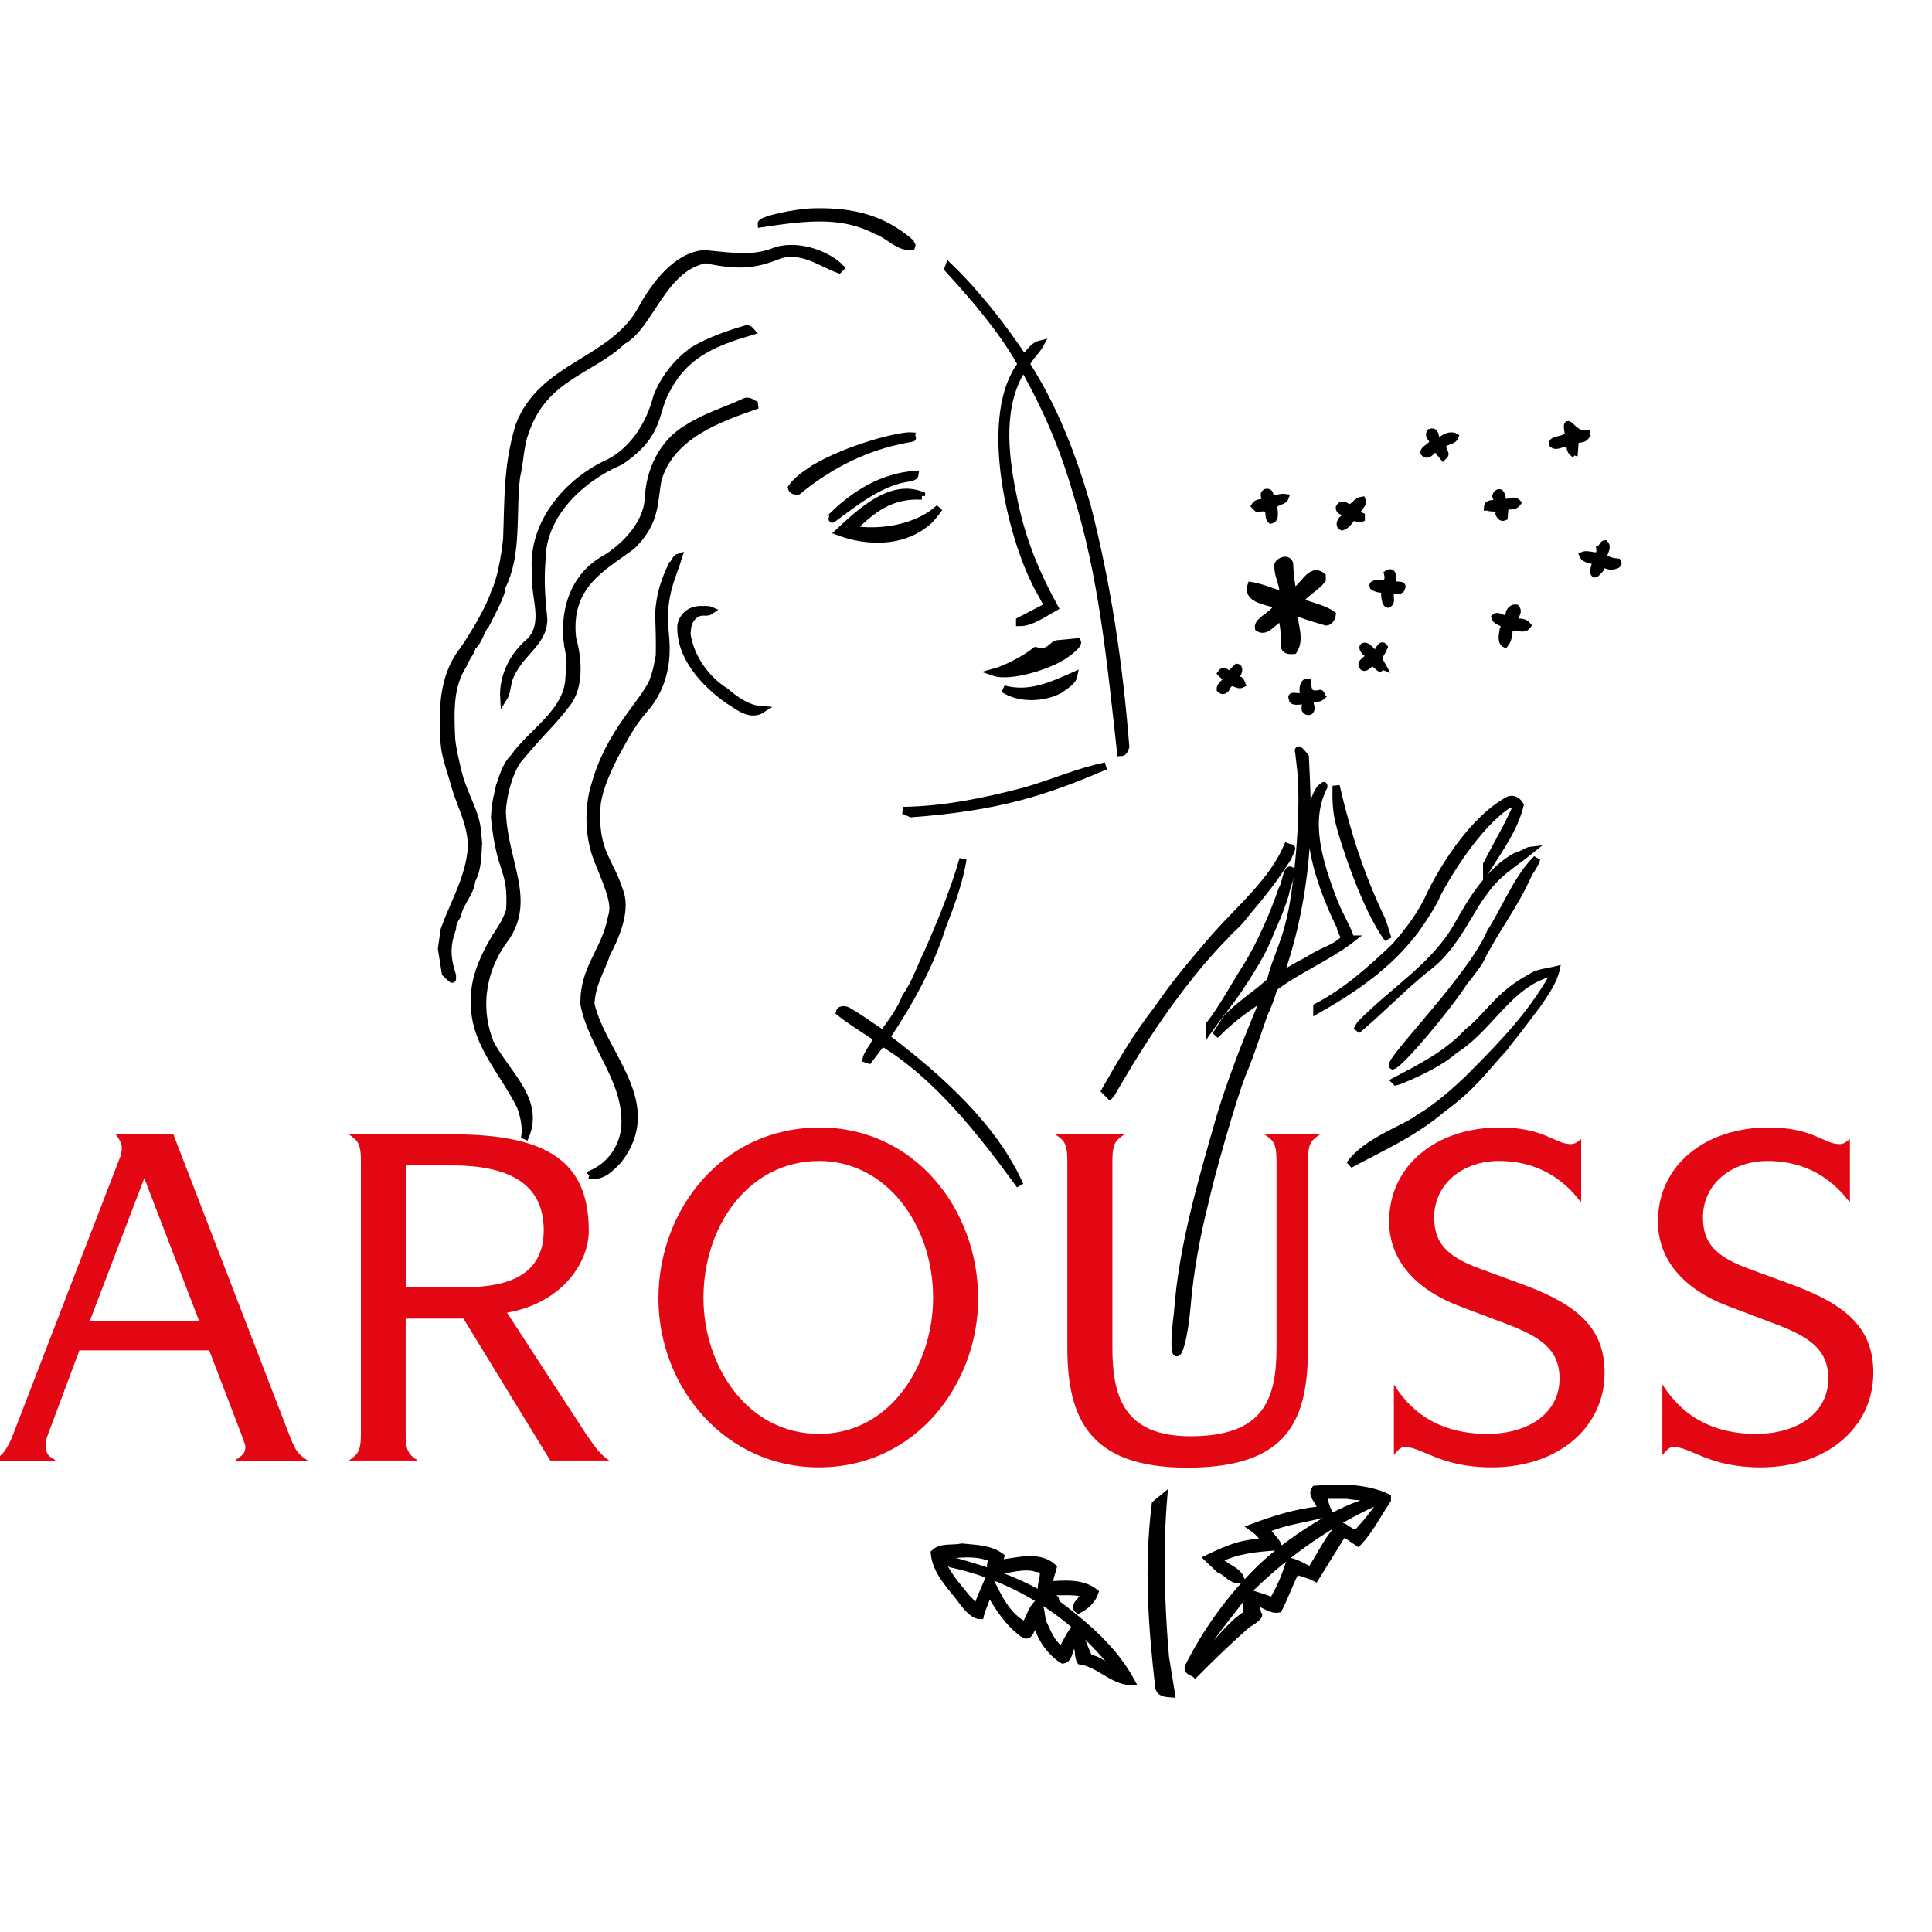 <?xml version="1.0" encoding="utf-8"?>
<!-- Generator: Adobe Illustrator 19.0.0, SVG Export Plug-In . SVG Version: 6.00 Build 0)  -->
<svg version="1.1" id="layer" xmlns="http://www.w3.org/2000/svg" xmlns:xlink="http://www.w3.org/1999/xlink" x="0px" y="0px"
	 viewBox="-153 -46 652 652" style="enable-background:new -153 -46 652 652;" xml:space="preserve">
<style type="text/css">
	.st0{fill-rule:evenodd;clip-rule:evenodd;}
	.st1{fill:none;stroke:#000000;stroke-width:2.428;stroke-miterlimit:3.864;}
	.st2{fill-rule:evenodd;clip-rule:evenodd;fill:#E30613;}
</style>
<path class="st0" d="M154.1,35.7c-0.1,0.6,0.9,0.7,0.6,1.4c-4.5,0.6-7.6-3.7-11.6-5.1c-11.3-5.9-22.3-5.1-39.2-2.5
	c-0.1-1.3,11.5-3.9,18-4C135.4,25.2,145.2,28.1,154.1,35.7"/>
<path class="st1" d="M154.1,35.7c-0.1,0.6,0.9,0.7,0.6,1.4c-4.5,0.6-7.6-3.7-11.6-5.1c-11.3-5.9-22.3-5.1-39.2-2.5
	c-0.1-1.3,11.5-3.9,18-4C135.4,25.2,145.2,28.1,154.1,35.7z"/>
<path class="st0" d="M130.7,44.4l-0.6,0.6c-6.2-2.3-11.8-6.9-19.5-5.1c-7.8,3.1-13.2,4.4-25.4,1.7C70.6,44.3,66.4,64,57.2,69
	c-11,10.4-26.7,12.1-33,31c-1.7,4.5-1.7,10.1-2.9,15c-1.5,12.1,0.7,26.1-5,37.2c0.4,1.8-3.5,8.9-5.4,12.7c-1.8,2-2.2,5.5-4.5,7.3
	c-0.4,2-2.4,4.1-3,6.1c-4.7,7.1-4.4,15.7-4,24.9c0.3,3.7,1.4,7.9,2.3,11.8c1.5,5.9,4.7,11.4,5.9,16.3c0.6,2.5,0.6,4.7,0.9,7.1
	c-0.3,4.4-0.2,9-2.3,12.7c-0.4,4.5-4.1,7.5-4.8,11.8c-0.9,1.3-1.7,2.7-1.7,4.5c-2.3,6.3-1.7,10.5,0,15.8l0,0.9
	c0.1,0.8-0.3,0.3-2.4-1.7l-1.3-8.2l0.9-6.4c3-8.5,7.7-16.1,9-25.7c1.1-8.4-3.2-15.4-5.3-22.6c-1.6-6.2-4.2-11.5-3.7-18.3
	c-0.8-10.5,0.5-20.4,6.5-27.9c0,0,7.8-11.3,10.5-19.3c2.1-4.2,3.5-12.5,4.1-18c0.5-12.5,0-24.8,4.2-38.4
	C30,77.2,53.4,76.3,63.4,58.5c4.4-8.2,12-18.3,21.4-18.9c11.4,1.2,17.2,1.9,24.3-1.1C117.3,36.3,126.6,40.2,130.7,44.4"/>
<path class="st1" d="M130.7,44.4l-0.6,0.6c-6.2-2.3-11.8-6.9-19.5-5.1c-7.8,3.1-13.2,4.4-25.4,1.7C70.6,44.3,66.4,64,57.2,69
	c-11,10.4-26.7,12.1-33,31c-1.7,4.5-1.7,10.1-2.9,15c-1.5,12.1,0.7,26.1-5,37.2c0.4,1.8-3.5,8.9-5.4,12.7c-1.8,2-2.2,5.5-4.5,7.3
	c-0.4,2-2.4,4.1-3,6.1c-4.7,7.1-4.4,15.7-4,24.9c0.3,3.7,1.4,7.9,2.3,11.8c1.5,5.9,4.7,11.4,5.9,16.3c0.6,2.5,0.6,4.7,0.9,7.1
	c-0.3,4.4-0.2,9-2.3,12.7c-0.4,4.5-4.1,7.5-4.8,11.8c-0.9,1.3-1.7,2.7-1.7,4.5c-2.3,6.3-1.7,10.5,0,15.8l0,0.9
	c0.1,0.8-0.3,0.3-2.4-1.7l-1.3-8.2l0.9-6.4c3-8.5,7.7-16.1,9-25.7c1.1-8.4-3.2-15.4-5.3-22.6c-1.6-6.2-4.2-11.5-3.7-18.3
	c-0.8-10.5,0.5-20.4,6.5-27.9c0,0,7.8-11.3,10.5-19.3c2.1-4.2,3.5-12.5,4.1-18c0.5-12.5,0-24.8,4.2-38.4
	C30,77.2,53.4,76.3,63.4,58.5c4.4-8.2,12-18.3,21.4-18.9c11.4,1.2,17.2,1.9,24.3-1.1C117.3,36.3,126.6,40.2,130.7,44.4z"/>
<path class="st0" d="M192.5,74.9c1.9-1.7,3.1-4.2,5.6-4.8c-1.3,2.4-3.3,3.9-4.8,6.8c9.6,14.9,15.7,31.1,20.6,47.9
	c6.8,26.4,10.8,53.3,13,81.2c-0.3,0.8-0.6,2-1.7,2c-3.3-29.7-6.1-59.8-15-88c-4.2-14.7-10.2-28.7-17.8-42c-8.2,12.1-6.5,28.9-3.6,43
	c2.8,14.7,7.6,26.1,14.1,38c-3.8,2.1-7.9,5.1-11.8,5.1v-0.6l9.4-4.9c-0.4-1.7-3.2-5.8-4.6-9.1c-8.4-17.5-17.1-55.7-4.2-72.6
	c-6.5-11.5-15.4-21.9-24.8-32.2l0.3-0.8C176.6,53,185.2,64,192.5,74.9"/>
<path class="st1" d="M192.5,74.9c1.9-1.7,3.1-4.2,5.6-4.8c-1.3,2.4-3.3,3.9-4.8,6.8c9.6,14.9,15.7,31.1,20.6,47.9
	c6.8,26.4,10.8,53.3,13,81.2c-0.3,0.8-0.6,2-1.7,2c-3.3-29.7-6.1-59.8-15-88c-4.2-14.7-10.2-28.7-17.8-42c-8.2,12.1-6.5,28.9-3.6,43
	c2.8,14.7,7.6,26.1,14.1,38c-3.8,2.1-7.9,5.1-11.8,5.1v-0.6l9.4-4.9c-0.4-1.7-3.2-5.8-4.6-9.1c-8.4-17.5-17.1-55.7-4.2-72.6
	c-6.5-11.5-15.4-21.9-24.8-32.2l0.3-0.8C176.6,53,185.2,64,192.5,74.9z"/>
<path class="st0" d="M100.6,65.9c-1.9,0.6-3.7,1.1-5.6,1.7c-9.2,3.2-17.3,7.2-22.8,17.5c-4.8,8.1-1.8,15.1-15.8,24.6
	c-13.2,5.6-26.5,17.8-26.5,33.3c-0.6,7-0.1,13.2,0.6,20c-0.1,8.4-8.3,11-11.8,20.3c-0.7,3-0.7,4.6-1.7,6.2
	c-0.4-7.3,3.2-14.5,9.1-19.3c5.6-6.6,1.1-14.4,1.7-22.4c-1.8-15.9,9.5-30.1,23.1-36.9c9.4-4,15.4-13.5,17.8-23.1
	c2.6-6.3,6.3-11.1,12.1-15.5c5.6-3.3,11.8-5.5,18-7.3C99.4,64.8,100,65.2,100.6,65.9"/>
<path class="st1" d="M100.6,65.9c-1.9,0.6-3.7,1.1-5.6,1.7c-9.2,3.2-17.3,7.2-22.8,17.5c-4.8,8.1-1.8,15.1-15.8,24.6
	c-13.2,5.6-26.5,17.8-26.5,33.3c-0.6,7-0.1,13.2,0.6,20c-0.1,8.4-8.3,11-11.8,20.3c-0.7,3-0.7,4.6-1.7,6.2
	c-0.4-7.3,3.2-14.5,9.1-19.3c5.6-6.6,1.1-14.4,1.7-22.4c-1.8-15.9,9.5-30.1,23.1-36.9c9.4-4,15.4-13.5,17.8-23.1
	c2.6-6.3,6.3-11.1,12.1-15.5c5.6-3.3,11.8-5.5,18-7.3C99.4,64.8,100,65.2,100.6,65.9z"/>
<path class="st0" d="M102.6,90.7C89.7,95.2,73.4,100.8,69,116c-1.4,8-0.6,14.3-8.8,22.3c-9.9,7.3-21.9,13.2-20,31
	c1.9,6.8,2.8,16.4-2,22.3c-5.6,7.3-6.9,7.5-16.6,19.1c-3.1,4.7-4.9,12.1-5.1,17.3c0.7,17.3,10.1,29.5,1.1,42.6
	c-7.3,9.5-10.3,22.6-5.1,35.5c5.7,10.8,17.5,19.5,11.4,32.3c0,0,1.4-3.5-1.2-10.9c-5.8-12-16.6-22.2-15.5-36.7
	c-0.3-7.2,4.1-16.3,8.6-23c2.2-3.3,3.2-6.5,3.2-6.5c0.9-14.5-3.2-12-5.1-31.4c0.3-6,1.1-7.5,1.7-10.7c1.1-2.8,1.8-6.6,4.8-9.6
	c5.9-8.5,18.3-15.4,18.6-26.8c0.6-4.7,0.6-6.4-0.4-10.9c-1.6-10.9,1.5-23.3,12.7-29.4c6.3-3.8,14.1-11.6,14.5-20.3
	c0.4-9.2,4.7-18.8,13.2-23.7c6.1-4,13-5.9,19.5-9C100.3,89,101.1,90.6,102.6,90.7"/>
<path class="st1" d="M102.6,90.7C89.7,95.2,73.4,100.8,69,116c-1.4,8-0.6,14.3-8.8,22.3c-9.9,7.3-21.9,13.2-20,31
	c1.9,6.8,2.8,16.4-2,22.3c-5.6,7.3-6.9,7.5-16.6,19.1c-3.1,4.7-4.9,12.1-5.1,17.3c0.7,17.3,10.1,29.5,1.1,42.6
	c-7.3,9.5-10.3,22.6-5.1,35.5c5.7,10.8,17.5,19.5,11.4,32.3c0,0,1.4-3.5-1.2-10.9c-5.8-12-16.6-22.2-15.5-36.7
	c-0.3-7.2,4.1-16.3,8.6-23c2.2-3.3,3.2-6.5,3.2-6.5c0.9-14.5-3.2-12-5.1-31.4c0.3-6,1.1-7.5,1.7-10.7c1.1-2.8,1.8-6.6,4.8-9.6
	c5.9-8.5,18.3-15.4,18.6-26.8c0.6-4.7,0.6-6.4-0.4-10.9c-1.6-10.9,1.5-23.3,12.7-29.4c6.3-3.8,14.1-11.6,14.5-20.3
	c0.4-9.2,4.7-18.8,13.2-23.7c6.1-4,13-5.9,19.5-9C100.3,89,101.1,90.6,102.6,90.7z"/>
<path class="st0" d="M333.4,102.6c1.1-1,3.2-2,4.6-1.2c-0.9,2.3-6,0.7-3.4,5.6c0.2,0.5-0.3,0.8-0.6,1.1l-2.3-2.8
	c-1.6,0.1-2.5,3.2-4.2,1.4c0.3-1.7,4-2.3,2.8-4.5c-0.6-0.6-1.2-1.5-0.6-2.3C332.3,99,330.4,103.6,333.4,102.6"/>
<path class="st1" d="M333.4,102.6c1.1-1,3.2-2,4.6-1.2c-0.9,2.3-6,0.7-3.4,5.6c0.2,0.5-0.3,0.8-0.6,1.1l-2.3-2.8
	c-1.6,0.1-2.5,3.2-4.2,1.4c0.3-1.7,4-2.3,2.8-4.5c-0.6-0.6-1.2-1.5-0.6-2.3C332.3,99,330.4,103.6,333.4,102.6z"/>
<path class="st0" d="M382,100.5c-0.1,0.3,0.1,0.4,0.3,0.6c-0.9,1.3-2.4,0.9-3.7,1.4l-0.3,3.9c-0.3-0.1-0.4,0.1-0.6,0.3
	c-0.9-0.8-0.7-1.9-1.1-2.8c-2-1.2-3.9,1.3-5.6,0c-0.7-1.8,4.5-1.1,5.3-3.4C375,93.2,377.5,100.7,382,100.5"/>
<path class="st1" d="M382,100.5c-0.1,0.3,0.1,0.4,0.3,0.6c-0.9,1.3-2.4,0.9-3.7,1.4l-0.3,3.9c-0.3-0.1-0.4,0.1-0.6,0.3
	c-0.9-0.8-0.7-1.9-1.1-2.8c-2-1.2-3.9,1.3-5.6,0c-0.7-1.8,4.5-1.1,5.3-3.4C375,93.2,377.5,100.7,382,100.5z"/>
<path class="st0" d="M154.7,101.1c-0.1,1,1.3,0.5-1.7,1.1c-13.6,2.5-25.7,8.5-36.7,17.5c-1,0.1-2-0.1-2.2-1.1c2-2.9,4.8-4.5,7.6-6.5
	C133.7,105,151,100.8,154.7,101.1"/>
<path class="st1" d="M154.7,101.1c-0.1,1,1.3,0.5-1.7,1.1c-13.6,2.5-25.7,8.5-36.7,17.5c-1,0.1-2-0.1-2.2-1.1c2-2.9,4.8-4.5,7.6-6.5
	C133.7,105,151,100.8,154.7,101.1z"/>
<path class="st0" d="M155.8,114.1c-0.1,0.8-0.9,0.8-1.4,1.1c-9.9,1.1-18.5,8.1-26.5,14c-0.3,0.1,0.4-1.2,0.2-1.3
	C135.9,120.3,145.1,114.9,155.8,114.1"/>
<path class="st1" d="M155.8,114.1c-0.1,0.8-0.9,0.8-1.4,1.1c-9.9,1.1-18.5,8.1-26.5,14c-0.3,0.1,0.4-1.2,0.2-1.3
	C135.9,120.3,145.1,114.9,155.8,114.1z"/>
<path class="st0" d="M158.1,121.4c-10.7-0.5-16.7,4.6-23.1,10.7v0.6c8.7,1.4,21.3-0.2,29-7.3c-1.3,1.8-3,4.2-5.1,5.6
	c-8,6.2-19.5,6-28.8,2.5c7.8-7.2,17.6-16.4,27.9-12.4V121.4z"/>
<path class="st1" d="M158.1,121.4c-10.7-0.5-16.7,4.6-23.1,10.7v0.6c8.7,1.4,21.3-0.2,29-7.3c-1.3,1.8-3,4.2-5.1,5.6
	c-8,6.2-19.5,6-28.8,2.5c7.8-7.2,17.6-16.4,27.9-12.4V121.4z"/>
<path class="st0" d="M276.2,122.5c1.5-0.2,3.2-0.8,4.5-0.6c-0.5,1.4-2.7,1.1-3.7,2.5c-0.4,1.7,0.9,4.6-1.1,5.1
	c-1.6-1.6,1.1-5.1-4.5-3.9l-0.9-0.9c0.8-1.4,2.4-0.7,3.4-1.7c0.5-1.1-1-2,0.3-2.8C276.1,119.8,275.2,121.9,276.2,122.5"/>
<path class="st1" d="M276.2,122.5c1.5-0.2,3.2-0.8,4.5-0.6c-0.5,1.4-2.7,1.1-3.7,2.5c-0.4,1.7,0.9,4.6-1.1,5.1
	c-1.6-1.6,1.1-5.1-4.5-3.9l-0.9-0.9c0.8-1.4,2.4-0.7,3.4-1.7c0.5-1.1-1-2,0.3-2.8C276.1,119.8,275.2,121.9,276.2,122.5z"/>
<path class="st0" d="M354.6,123.7c1.5,0,3.2-1.3,4.5,0c-1,1.4-2.7,0.9-4.2,1.1l-0.3,3.7c-0.9,0.4-1.5-0.6-1.7-1.1
	c0.9-2.9-2.4-1.5-3.7-2.3H349c0.1-1.5,2.1-0.9,3.1-1.4c0.8-0.8-0.2-1.5-0.3-2.3c0.1-0.5,0.7-1.3,1.4-1.1
	C354.1,121.2,353.7,122.7,354.6,123.7"/>
<path class="st1" d="M354.6,123.7c1.5,0,3.2-1.3,4.5,0c-1,1.4-2.7,0.9-4.2,1.1l-0.3,3.7c-0.9,0.4-1.5-0.6-1.7-1.1
	c0.9-2.9-2.4-1.5-3.7-2.3H349c0.1-1.5,2.1-0.9,3.1-1.4c0.8-0.8-0.2-1.5-0.3-2.3c0.1-0.5,0.7-1.3,1.4-1.1
	C354.1,121.2,353.7,122.7,354.6,123.7z"/>
<path class="st0" d="M306.7,122.8c0.9,1.9-4.1,3.9-0.3,5.4v0.8c-0.9,0.5-2.1-0.9-3.1-0.3c-0.9,1.1-2,2.7-3.4,3.1
	c-0.9-0.4-0.6-1.5-0.3-2c0.6-0.9,2-1.3,1.7-2.5c-0.7-0.9-2.3-0.5-2.3-2c1.1-2.1,2.5,0.4,4,0C304.2,124.5,305.1,123,306.7,122.8"/>
<path class="st1" d="M306.7,122.8c0.9,1.9-4.1,3.9-0.3,5.4v0.8c-0.9,0.5-2.1-0.9-3.1-0.3c-0.9,1.1-2,2.7-3.4,3.1
	c-0.9-0.4-0.6-1.5-0.3-2c0.6-0.9,2-1.3,1.7-2.5c-0.7-0.9-2.3-0.5-2.3-2c1.1-2.1,2.5,0.4,4,0C304.2,124.5,305.1,123,306.7,122.8z"/>
<path class="st0" d="M388.6,137.5c1.6,1.7-2.1,4.4,0.7,5.3c1,0.5,2.4,0.8,3.6,0.9c0.6,1-1,1-1.7,1.4c-1.4,0.3-4-2-4.2,0.9
	c-0.3,0.3-1.3,1.7-1.8,1.7c-0.9-0.5,0.2-3.4,0.6-4.1c-1.5-0.8-3.9-0.6-4.6-2.2c2.3-0.9,6.2,2.1,5.7-2.2
	C387.5,139,388.1,137.5,388.6,137.5"/>
<path class="st1" d="M388.6,137.5c1.6,1.7-2.1,4.4,0.7,5.3c1,0.5,2.4,0.8,3.6,0.9c0.6,1-1,1-1.7,1.4c-1.4,0.3-4-2-4.2,0.9
	c-0.3,0.3-1.3,1.7-1.8,1.7c-0.9-0.5,0.2-3.4,0.6-4.1c-1.5-0.8-3.9-0.6-4.6-2.2c2.3-0.9,6.2,2.1,5.7-2.2
	C387.5,139,388.1,137.5,388.6,137.5z"/>
<path class="st0" d="M76,142c-1.9,6.3-5.7,12.9-4.6,24.6c0.2,3.3,2.5,16-6.9,26.7c-4.4,5.1-6.2,8.8-10.1,15.8
	c-1.7,3.5-5.1,10.1-5.9,16.4c-1.2,15.8,4.3,18.8,7.4,28.7c2.8,6.3-0.6,15-4.2,21.7c-1.7,5.6-4.9,9.6-5.3,16.9
	c3.9,17.2,24.1,33.5,9.3,52.7c-2.5,2.6-5.2,5.4-8.5,5.1c0.1-0.3-0.1-0.4-0.3-0.6c6.4-2.9,10.4-9,11-15.8
	c0.9-15.7-10.9-26.7-13.8-41.2c-0.4-12.2,7.2-18.1,9.3-29.6c1.4-4.1-0.5-8.8-4.5-18.6c-3.3-7.8-3.6-18-1.2-25.7
	c4.9-17.9,16.2-27.5,19.6-35.1c1.8-5,1.6-6.3,2.2-8.6c0,0,0.2-4.9-0.2-14.1c0.3-6.8,2.2-11.9,4.5-16.7C74.7,144,75,142.3,76,142"/>
<path class="st1" d="M76,142c-1.9,6.3-5.7,12.9-4.6,24.6c0.2,3.3,2.5,16-6.9,26.7c-4.4,5.1-6.2,8.8-10.1,15.8
	c-1.7,3.5-5.1,10.1-5.9,16.4c-1.2,15.8,4.3,18.8,7.4,28.7c2.8,6.3-0.6,15-4.2,21.7c-1.7,5.6-4.9,9.6-5.3,16.9
	c3.9,17.2,24.1,33.5,9.3,52.7c-2.5,2.6-5.2,5.4-8.5,5.1c0.1-0.3-0.1-0.4-0.3-0.6c6.4-2.9,10.4-9,11-15.8
	c0.9-15.7-10.9-26.7-13.8-41.2c-0.4-12.2,7.2-18.1,9.3-29.6c1.4-4.1-0.5-8.8-4.5-18.6c-3.3-7.8-3.6-18-1.2-25.7
	c4.9-17.9,16.2-27.5,19.6-35.1c1.8-5,1.6-6.3,2.2-8.6c0,0,0.2-4.9-0.2-14.1c0.3-6.8,2.2-11.9,4.5-16.7C74.7,144,75,142.3,76,142z"/>
<path class="st0" d="M282.2,144.2c0.1,3.3,0.5,6.5,1.1,9.6c3.4-1,5.9-8.7,9.9-5.3v1.1c-2.3,3-5.8,4.4-7.6,7.3
	c3.6,1.7,7.7,2.2,11,4.5c-0.1,1-0.8,2.4-2,2.5c-1.1-0.3-6.3-1.8-9.6-3.1c-0.6-0.1-1,0.1-1.4,0.6c0.4,3.9,2.3,8.5,0,12.1
	c-1.2,0.1-2.7,0.1-3.1-1.1c0.1-3.1-0.1-6.8-0.9-9.9c-2.9,0.6-5,5.3-7.9,3.4c-0.5-2.6,5.4-4.4,6.2-7.3c0-1.6-10.6-1.4-8.7-7
	c3.5,0.6,6.8,2,10.2,3.1l0.6-0.9c-0.1-3.2-2-5.9-1.7-9.3C279,143.1,281.6,142.3,282.2,144.2"/>
<path class="st1" d="M282.2,144.2c0.1,3.3,0.5,6.5,1.1,9.6c3.4-1,5.9-8.7,9.9-5.3v1.1c-2.3,3-5.8,4.4-7.6,7.3
	c3.6,1.7,7.7,2.2,11,4.5c-0.1,1-0.8,2.4-2,2.5c-1.1-0.3-6.3-1.8-9.6-3.1c-0.6-0.1-1,0.1-1.4,0.6c0.4,3.9,2.3,8.5,0,12.1
	c-1.2,0.1-2.7,0.1-3.1-1.1c0.1-3.1-0.1-6.8-0.9-9.9c-2.9,0.6-5,5.3-7.9,3.4c-0.5-2.6,5.4-4.4,6.2-7.3c0-1.6-10.6-1.4-8.7-7
	c3.5,0.6,6.8,2,10.2,3.1l0.6-0.9c-0.1-3.2-2-5.9-1.7-9.3C279,143.1,281.6,142.3,282.2,144.2z"/>
<path class="st0" d="M316.8,150.3c-0.6,2,4.2,0.4,3.2,2c-0.2,1.7-2.5,0.3-3.5,1c-1,1.6,0.6,3.8-1.1,4.6c-0.5-0.1-1.2-1.1-1.1-5.1
	c-1.5,0.1-2.8-0.1-3.9-0.9c-0.8-2.2,6.2,1.3,4.9-4.3C317.5,146.3,316.7,149.5,316.8,150.3"/>
<path class="st1" d="M316.8,150.3c-0.6,2,4.2,0.4,3.2,2c-0.2,1.7-2.5,0.3-3.5,1c-1,1.6,0.6,3.8-1.1,4.6c-0.5-0.1-1.2-1.1-1.1-5.1
	c-1.5,0.1-2.8-0.1-3.9-0.9c-0.8-2.2,6.2,1.3,4.9-4.3C317.5,146.3,316.7,149.5,316.8,150.3z"/>
<path class="st0" d="M358.6,159.2c1.5,1.8-1.7,3.2,0,4.8c1.5-0.1,3-0.1,3.9,1.1c-1.5,2-4.3-0.5-6.2,1.1c-0.1,1.9-0.3,3.7-1.4,5.1
	c-1.5-0.8-0.8-3.4-0.6-4.8c0.5-0.4,0.2-1.1,0.3-1.7c-0.9-1.1-2.8-1.1-3.1-2.5c1.3-1.2,4.4,2.6,4.8-1.1
	C356.4,160.2,357.4,159,358.6,159.2"/>
<path class="st1" d="M358.6,159.2c1.5,1.8-1.7,3.2,0,4.8c1.5-0.1,3-0.1,3.9,1.1c-1.5,2-4.3-0.5-6.2,1.1c-0.1,1.9-0.3,3.7-1.4,5.1
	c-1.5-0.8-0.8-3.4-0.6-4.8c0.5-0.4,0.2-1.1,0.3-1.7c-0.9-1.1-2.8-1.1-3.1-2.5c1.3-1.2,4.4,2.6,4.8-1.1
	C356.4,160.2,357.4,159,358.6,159.2z"/>
<path class="st0" d="M87,160c-1.7,1.2-2.3-0.1-5.1,1.1c-2.9,2.3-2.8,4.2-3.1,6.8c1.2,8.1,6.5,15.4,13.1,19.5c3.4,3,7.6,5.8,12,6.1
	c-4.1,2.6-9.1-2.2-11-3.1c-8.2-5.8-16.6-14.8-16.1-25.4c0.8-3.6,3.5-5.1,6.2-5.3C84.4,159.8,85.9,159.5,87,160"/>
<path class="st1" d="M87,160c-1.7,1.2-2.3-0.1-5.1,1.1c-2.9,2.3-2.8,4.2-3.1,6.8c1.2,8.1,6.5,15.4,13.1,19.5c3.4,3,7.6,5.8,12,6.1
	c-4.1,2.6-9.1-2.2-11-3.1c-8.2-5.8-16.6-14.8-16.1-25.4c0.8-3.6,3.5-5.1,6.2-5.3C84.4,159.8,85.9,159.5,87,160z"/>
<path class="st0" d="M210.6,170.6c0.6,1.1-4.2,4.7-7.1,6.1c-6.9,3.4-16.8,5.7-21.1,4.2c3.7-1,9.8-4,14.1-7.3c5.3,1.3,5.2-2.5,8-2.4
	L210.6,170.6z"/>
<path class="st1" d="M210.6,170.6c0.6,1.1-4.2,4.7-7.1,6.1c-6.9,3.4-16.8,5.7-21.1,4.2c3.7-1,9.8-4,14.1-7.3c5.3,1.3,5.2-2.5,8-2.4
	L210.6,170.6z"/>
<path class="st0" d="M311,174.8c1.3-0.6,2-4,3.1-2.4c-1.1,3-2.8,2.6-0.6,6.4c-2.8-1,1.8,3-3.1-1.3c-1.3,0.2-2.9,2.9-3.7,1.1
	c-0.7-1.5,3.6-2.5,1.7-4.2c-0.9-0.3-2-2.1-1.1-2.3C308.8,171.9,309.9,174.1,311,174.8"/>
<path class="st1" d="M311,174.8c1.3-0.6,2-4,3.1-2.4c-1.1,3-2.8,2.6-0.6,6.4c-2.8-1,1.8,3-3.1-1.3c-1.3,0.2-2.9,2.9-3.7,1.1
	c-0.7-1.5,3.6-2.5,1.7-4.2c-0.9-0.3-2-2.1-1.1-2.3C308.8,171.9,309.9,174.1,311,174.8z"/>
<path class="st0" d="M264.7,181.2c-0.4,0.6-1.3,0.9-1.1,1.7c2.2,0.6,2.1,0.9,2.5,2c-1.8,0.9-3.6-2.5-5.3,1.4c-0.6,0.8-1.3,1-2,0.3
	c-0.1-1.8,3.2-3,2-3.7l-1.7-1.7c1.1-1.6,1.9,0.6,3.1,0.3l2.3-2.3C265.3,179.3,265,180.7,264.7,181.2"/>
<path class="st1" d="M264.7,181.2c-0.4,0.6-1.3,0.9-1.1,1.7c2.2,0.6,2.1,0.9,2.5,2c-1.8,0.9-3.6-2.5-5.3,1.4c-0.6,0.8-1.3,1-2,0.3
	c-0.1-1.8,3.2-3,2-3.7l-1.7-1.7c1.1-1.6,1.9,0.6,3.1,0.3l2.3-2.3C265.3,179.3,265,180.7,264.7,181.2z"/>
<path class="st0" d="M209.4,182c-0.4,2.1-3.1,3.5-4.8,4.8c-5.4,2.9-13.7,3.2-18.9-0.3C194.5,188.9,202.2,185.2,209.4,182"/>
<path class="st1" d="M209.4,182c-0.4,2.1-3.1,3.5-4.8,4.8c-5.4,2.9-13.7,3.2-18.9-0.3C194.5,188.9,202.2,185.2,209.4,182z"/>
<path class="st0" d="M288.3,184.2c0,2.4,0.3,4.8,4.2,3.8c0.3-0.1,0.5,0.9,0.6,1c-0.9,0.9-2.8,0.5-3.9,1.4c-0.5,1.4,1,2.6-0.3,3.7
	c-0.6,0.1-1.1-0.1-1.4-0.6c-0.2-1.1,0.5-2.4-0.6-3.1c-1.4,0.2-4,0.6-3.7-0.6c-1.4-2,4.2,0.8,3.7-2.1
	C286.5,186.8,286.9,184,288.3,184.2"/>
<path class="st1" d="M288.3,184.2c0,2.4,0.3,4.8,4.2,3.8c0.3-0.1,0.5,0.9,0.6,1c-0.9,0.9-2.8,0.5-3.9,1.4c-0.5,1.4,1,2.6-0.3,3.7
	c-0.6,0.1-1.1-0.1-1.4-0.6c-0.2-1.1,0.5-2.4-0.6-3.1c-1.4,0.2-4,0.6-3.7-0.6c-1.4-2,4.2,0.8,3.7-2.1
	C286.5,186.8,286.9,184,288.3,184.2z"/>
<path class="st0" d="M287.5,209.4c0.3,6.5,1.1,20,0.3,29.9c-1.1,15.6-4,30.3-9,44.3c4.6-3,6.1-3.7,9.3-5.4c6.8-4.3,8.1-3.4,12.6-7.3
	c0.1-1.1-1.3-2.7-1.4-4.2c-4.2-8.6-7.9-18.1-9.3-27.6c-0.9-6.3-1.3-13.2,2.5-19c2.2-1.7,0.8-0.8,1.2-0.5c-5.7,11.3-2,24.5,3.7,39.2
	c2.4,5.6,4.8,9.3,5.4,12.1h0.3c-8.2,6.3-17.8,10.1-26.2,16.4c-0.6,2.1-1.1,3.9-2.6,7.4c-0.6,0.5-5.1,15.1-8.1,21.9
	c-3.3,8.4-10.6,34-12.7,43.7c-2.6,10.2-5,23.1-5.9,34.4c-1.5,17.6-5.9,23.5-3.2,2.2c1.6-22.3,8.1-44.1,13.9-64.5
	c5.6-19.1,14.2-38.3,15.2-41.2l0.4-1.7c0.7-0.4-0.6,1.1-6.7,5.2c-3.7,2.7-6.9,5.4-10.1,8.7c2.4-3,2.9-5.4,6-7.9l1.6-1.4
	c4.6-3.9,7.2-5.4,11-9c1.6-6.5,4.6-12.4,6.2-18.9c3.2-11.5,5.8-41.1,3.8-54.8l-0.4-3.5C284.6,205.7,286.9,208.7,287.5,209.4"/>
<path class="st1" d="M287.5,209.4c0.3,6.5,1.1,20,0.3,29.9c-1.1,15.6-4,30.3-9,44.3c4.6-3,6.1-3.7,9.3-5.4c6.8-4.3,8.1-3.4,12.6-7.3
	c0.1-1.1-1.3-2.7-1.4-4.2c-4.2-8.6-7.9-18.1-9.3-27.6c-0.9-6.3-1.3-13.2,2.5-19c2.2-1.7,0.8-0.8,1.2-0.5c-5.7,11.3-2,24.5,3.7,39.2
	c2.4,5.6,4.8,9.3,5.4,12.1h0.3c-8.2,6.3-17.8,10.1-26.2,16.4c-0.6,2.1-1.1,3.9-2.6,7.4c-0.6,0.5-5.1,15.1-8.1,21.9
	c-3.3,8.4-10.6,34-12.7,43.7c-2.6,10.2-5,23.1-5.9,34.4c-1.5,17.6-5.9,23.5-3.2,2.2c1.6-22.3,8.1-44.1,13.9-64.5
	c5.6-19.1,14.2-38.3,15.2-41.2l0.4-1.7c0.7-0.4-0.6,1.1-6.7,5.2c-3.7,2.7-6.9,5.4-10.1,8.7c2.4-3,2.9-5.4,6-7.9l1.6-1.4
	c4.6-3.9,7.2-5.4,11-9c1.6-6.5,4.6-12.4,6.2-18.9c3.2-11.5,5.8-41.1,3.8-54.8l-0.4-3.5C284.6,205.7,286.9,208.7,287.5,209.4z"/>
<path class="st0" d="M220.1,212.5c-20.5,8.8-36.2,13.9-65.6,16.1l-2.6-1.1c13.3-0.2,26.7-2.8,41.1-6.6
	C203.3,217.9,210.8,214.4,220.1,212.5"/>
<path class="st1" d="M220.1,212.5c-20.5,8.8-36.2,13.9-65.6,16.1l-2.6-1.1c13.3-0.2,26.7-2.8,41.1-6.6
	C203.3,217.9,210.8,214.4,220.1,212.5z"/>
<path class="st0" d="M312.9,263.5c1.1,2.3,1.7,4.9,2.5,7.3c-7.9-10.5-15.5-34.8-16.4-38.9c-1.1-4.2-1.2-8.2-1.1-12.7
	C301.4,234.6,306.3,249.7,312.9,263.5"/>
<path class="st1" d="M312.9,263.5c1.1,2.3,1.7,4.9,2.5,7.3c-7.9-10.5-15.5-34.8-16.4-38.9c-1.1-4.2-1.2-8.2-1.1-12.7
	C301.4,234.6,306.3,249.7,312.9,263.5z"/>
<path class="st0" d="M360,225.7c-2,8-6.9,14.7-11.3,21.7v-1.7c3.3-6.4,7-12.6,9.9-19.2l-1.7-1.5c-8.9,5.2-19,19.6-24.9,30.8
	c-1.3,3.5-7,11.8-8.2,13.2c-8.9,11.4-20.6,19.2-32.4,25.9v-1.1c9.8-5.1,18.1-12.5,26.4-20.4c5.4-6.2,9.2-11.4,12.2-18.2
	c6.6-13.2,16.7-26.4,26.3-31.3C358,223.4,359.3,224.5,360,225.7"/>
<path class="st1" d="M360,225.7c-2,8-6.9,14.7-11.3,21.7v-1.7c3.3-6.4,7-12.6,9.9-19.2l-1.7-1.5c-8.9,5.2-19,19.6-24.9,30.8
	c-1.3,3.5-7,11.8-8.2,13.2c-8.9,11.4-20.6,19.2-32.4,25.9v-1.1c9.8-5.1,18.1-12.5,26.4-20.4c5.4-6.2,9.2-11.4,12.2-18.2
	c6.6-13.2,16.7-26.4,26.3-31.3C358,223.4,359.3,224.5,360,225.7z"/>
<path class="st0" d="M281.6,243.5c-4.1,6.3-6.3,9.5-13.5,18c-4.3,5.7-4.9,5.1-7.7,8.4c-21.8,22.2-38.1,53.3-38.8,53.9l-1.7-1.7
	c5.4-9.5,10.6-18.4,17.5-27.3c3.8-5.2,5.2-8,19.7-24.8c8.9-10,19.1-18.4,24.3-30.2C283.1,240.5,283.6,239.1,281.6,243.5"/>
<path class="st1" d="M281.6,243.5c-4.1,6.3-6.3,9.5-13.5,18c-4.3,5.7-4.9,5.1-7.7,8.4c-21.8,22.2-38.1,53.3-38.8,53.9l-1.7-1.7
	c5.4-9.5,10.6-18.4,17.5-27.3c3.8-5.2,5.2-8,19.7-24.8c8.9-10,19.1-18.4,24.3-30.2C283.1,240.5,283.6,239.1,281.6,243.5z"/>
<path class="st0" d="M363.6,240.9c-2.7,2.2-6.2,4.6-9,6.9c-2.8,2.3-4.9,4.6-6.5,6.9c-4.8,5.8-10,19-19.5,25.9
	c-8.2,6.5-15.6,14.4-23.7,21.1l1.1-2c11.6-11.9,25.4-19.7,33.3-34.1c4.3-7.7,10.5-17.9,19.2-22.6C360.8,242.4,362.6,241,363.6,240.9
	"/>
<path class="st1" d="M363.6,240.9c-2.7,2.2-6.2,4.6-9,6.9c-2.8,2.3-4.9,4.6-6.5,6.9c-4.8,5.8-10,19-19.5,25.9
	c-8.2,6.5-15.6,14.4-23.7,21.1l1.1-2c11.6-11.9,25.4-19.7,33.3-34.1c4.3-7.7,10.5-17.9,19.2-22.6C360.8,242.4,362.6,241,363.6,240.9
	z"/>
<path class="st0" d="M365.6,243.8c-0.6,2.2-2.2,3.9-3.1,5.9c-4.4,9.9-11.3,18.7-16.1,28.5c-1.6,2.7-5.4,7.3-5.4,7.3
	c-4.9,7.8-21.2,27.4-24,28.2c-2.2-1.1,26.7-30,33-45.1C355.3,260.3,358.8,250.6,365.6,243.8"/>
<path class="st1" d="M365.6,243.8c-0.6,2.2-2.2,3.9-3.1,5.9c-4.4,9.9-11.3,18.7-16.1,28.5c-1.6,2.7-5.4,7.3-5.4,7.3
	c-4.9,7.8-21.2,27.4-24,28.2c-2.2-1.1,26.7-30,33-45.1C355.3,260.3,358.8,250.6,365.6,243.8z"/>
<path class="st0" d="M165.1,266.5c-4.2,13.3-11.1,25.8-19,37.6c17.8,13.5,36.4,30.2,45.1,49.9c-12.9-17.7-27.8-36.9-46.5-48.2
	l-4.5,5.9l-0.9-0.3c0.6-2.7,3.4-4.8,3.4-7.3c-4.2-2.8-8.4-5.3-12.4-8.5c0.3-1.3,2.3-0.9,3.1-0.3c4,2.3,7.7,5.1,11.6,7.6
	c2.7-3.8,5.9-7.9,7.6-12.4c3.2-4.6,4.9-9.7,7.3-14.7c4.6-10.4,8.9-20.8,12.1-31.9C170.7,251.5,168.4,258,165.1,266.5"/>
<path class="st1" d="M165.1,266.5c-4.2,13.3-11.1,25.8-19,37.6c17.8,13.5,36.4,30.2,45.1,49.9c-12.9-17.7-27.8-36.9-46.5-48.2
	l-4.5,5.9l-0.9-0.3c0.6-2.7,3.4-4.8,3.4-7.3c-4.2-2.8-8.4-5.3-12.4-8.5c0.3-1.3,2.3-0.9,3.1-0.3c4,2.3,7.7,5.1,11.6,7.6
	c2.7-3.8,5.9-7.9,7.6-12.4c3.2-4.6,4.9-9.7,7.3-14.7c4.6-10.4,8.9-20.8,12.1-31.9C170.7,251.5,168.4,258,165.1,266.5z"/>
<path class="st0" d="M282.7,247.7c-0.3,3.8-1.3,4.5-2,8.3c-0.7,2.3-2.1,6.3-4.2,10.9c-2,4.3-2,6.7-11.2,20.6
	c-3.7,5.4-6.8,9-10.2,13.8v-1.4c4.2-5.3,8.1-12.6,12.1-18.9c5.2-8.1,9.9-19.3,12.4-26.7C281.1,251.7,281.2,246.9,282.7,247.7"/>
<path class="st1" d="M282.7,247.7c-0.3,3.8-1.3,4.5-2,8.3c-0.7,2.3-2.1,6.3-4.2,10.9c-2,4.3-2,6.7-11.2,20.6
	c-3.7,5.4-6.8,9-10.2,13.8v-1.4c4.2-5.3,8.1-12.6,12.1-18.9c5.2-8.1,9.9-19.3,12.4-26.7C281.1,251.7,281.2,246.9,282.7,247.7z"/>
<path class="st0" d="M372.1,281.3c-0.9,4-3.7,7.9-6.2,11.6l-7.2,9.5c0,0-3.8,4.6-3.8,4.9c-7.6,8.2-10.4,13-21.4,21.1
	c-9.2,7.9-20.4,12.9-31,18.6c5.4-8,19.7-12.5,23.4-15.8c5.5-3,13.5-10,18-14.6c10.9-10.9,20.8-21.4,27.7-34.2
	c-1.3-0.3-3,0.3-4.2,0.9c-12.1,4.7-18.4,18.2-29.6,25.1c-5.9,5.4-18.7,10.5-19.7,10.7l-0.3-0.3c8.7-4.6,17.4-8.9,24.4-16.4
	c7.1-5.6,10.5-12.8,21.3-18.5C365.7,282.2,369.3,282,372.1,281.3"/>
<path class="st1" d="M372.1,281.3c-0.9,4-3.7,7.9-6.2,11.6l-7.2,9.5c0,0-3.8,4.6-3.8,4.9c-7.6,8.2-10.4,13-21.4,21.1
	c-9.2,7.9-20.4,12.9-31,18.6c5.4-8,19.7-12.5,23.4-15.8c5.5-3,13.5-10,18-14.6c10.9-10.9,20.8-21.4,27.7-34.2
	c-1.3-0.3-3,0.3-4.2,0.9c-12.1,4.7-18.4,18.2-29.6,25.1c-5.9,5.4-18.7,10.5-19.7,10.7l-0.3-0.3c8.7-4.6,17.4-8.9,24.4-16.4
	c7.1-5.6,10.5-12.8,21.3-18.5C365.7,282.2,369.3,282,372.1,281.3z"/>
<path class="st0" d="M315.2,459.3v0.9c-3.3,4.8-5.7,9.9-9.9,14.4c-1.7-1.1-3.3-2.5-5.1-3.1l-9.3,15c-3.2-1.6-4.4-1.4-6.5-2.5
	c-2.1,4-3.7,8.7-5.9,13c-2.7,0.5-4.9-1.9-7.6-2.3c-0.5,1,0.6,3,0.5,4.1c1.5,0.1-2.2,2.8-3.3,3.2c-6.2,5.5-12,11-17.8,16.9
	c-0.8-0.7-2.6-0.7-2.3-2.3c6.1-12.1,14.2-23.5,24.5-33.5c10.9-10.5,31.8-23.1,38.9-22.3c-16.2,7.4-31.4,18-44.8,31.6
	c-4.9,7-11.3,13.5-14.7,21.1c0.1,0.3,0.6,0.3,0.8,0.3c4.6-4.7,9.1-11.2,14.9-15c-0.1-3,0.2-4.8,1.5-7c2.5,0.9,5,1.4,7.3,2.6
	c2.6-4.2,4.5-8.8,5.9-13.5c2.5,0.6,4.7,2,7,3.1c3.3-5,5.7-10.4,9.9-15c2.4,0,4.8,4.5,7,0.9c2.5-2.5,4.5-5.5,6.6-8.1
	c-0.3-2.8-7.8-2.5-11.2-3.2h-7.9c0.1,1.8,0.8,4.1,1.7,5.9c-7,2-14.6,2.7-21.1,5.6c1.1,2.1,3.4,3.7,4.2,5.9
	c-7.2,0.4-14.2,1.1-20.3,4.2c2,2.9,6.3,3.3,7.6,6.8c-2.9,0.8-4.7-2.5-7.3-3.4l-3.9-3.7c3.1-1.5,6.6-3.1,10.2-4.2
	c2.9-0.8,5.9-1.2,9-1.4c-0.8-2.1-2.5-3.6-4.2-4.8c7.2-2.7,14.6-5.1,22.6-5.9c0.5-0.3,0.2-0.9,0.3-1.4c-0.4-1.7-3.1-3.7-1.7-5.6
	C299.3,455.9,307.8,455.9,315.2,459.3"/>
<path class="st1" d="M315.2,459.3v0.9c-3.3,4.8-5.7,9.9-9.9,14.4c-1.7-1.1-3.3-2.5-5.1-3.1l-9.3,15c-3.2-1.6-4.4-1.4-6.5-2.5
	c-2.1,4-3.7,8.7-5.9,13c-2.7,0.5-4.9-1.9-7.6-2.3c-0.5,1,0.6,3,0.5,4.1c1.5,0.1-2.2,2.8-3.3,3.2c-6.2,5.5-12,11-17.8,16.9
	c-0.8-0.7-2.6-0.7-2.3-2.3c6.1-12.1,14.2-23.5,24.5-33.5c10.9-10.5,31.8-23.1,38.9-22.3c-16.2,7.4-31.4,18-44.8,31.6
	c-4.9,7-11.3,13.5-14.7,21.1c0.1,0.3,0.6,0.3,0.8,0.3c4.6-4.7,9.1-11.2,14.9-15c-0.1-3,0.2-4.8,1.5-7c2.5,0.9,5,1.4,7.3,2.6
	c2.6-4.2,4.5-8.8,5.9-13.5c2.5,0.6,4.7,2,7,3.1c3.3-5,5.7-10.4,9.9-15c2.4,0,4.8,4.5,7,0.9c2.5-2.5,4.5-5.5,6.6-8.1
	c-0.3-2.8-7.8-2.5-11.2-3.2h-7.9c0.1,1.8,0.8,4.1,1.7,5.9c-7,2-14.6,2.7-21.1,5.6c1.1,2.1,3.4,3.7,4.2,5.9
	c-7.2,0.4-14.2,1.1-20.3,4.2c2,2.9,6.3,3.3,7.6,6.8c-2.9,0.8-4.7-2.5-7.3-3.4l-3.9-3.7c3.1-1.5,6.6-3.1,10.2-4.2
	c2.9-0.8,5.9-1.2,9-1.4c-0.8-2.1-2.5-3.6-4.2-4.8c7.2-2.7,14.6-5.1,22.6-5.9c0.5-0.3,0.2-0.9,0.3-1.4c-0.4-1.7-3.1-3.7-1.7-5.6
	C299.3,455.9,307.8,455.9,315.2,459.3z"/>
<path class="st0" d="M184.7,479.3l-0.6,2.3c5.7-0.5,13.5-3.2,18.3,1.4c-0.5,2-1.3,3.8-1.4,5.9c5-0.4,11.4-0.9,15.5,2.5
	c-0.9,2.7-3.2,4.7-5.6,5.9c-2.6-2,4.9-4.9,0.3-5.9c-4.1-0.7-8.8,0.3-12.7-0.8c-0.6-2.5,2.7-7.3-1.7-7.3c-5.6-2.1-15.4,3-15.5-0.6
	c-0.1-1,0.5-1.8,0.3-2.8c-4.9-2.4-11.8-1.4-17.2-0.8c1,5.3,5.6,10,9.3,14.7c1.3,0.7,1.4,2.7,3.1,2.5c1.1-3.1,2.4-6,3.7-9h0.6
	c2.7,5.6,5.9,12.4,11.8,15.2c1.6-2.3,2-5.2,4.2-7.3c1.8,1.8,0.9,5.2,2.3,7.3c1.3,3.1,2.9,6.5,5.9,8.5c1.3-2.4,2.5-4.8,4-7
	c0.9-2.6,3.5,6.3,5.3,9.6c3.6,0.4,6.2,3.4,9.3,5.1c0.6-1.3-1.1-2.3-1.7-3.4c-14.5-17.8-33.4-29-54.1-33.5c-0.6-0.9-1.8-0.6-2-1.7
	c11.8,3,24,7,34.7,13.5c0.4-1.1,1.5-0.7,2.3,0c0.1,0.4,0.3,0.9,0.3,1.4c10,7.5,19.5,15.6,25.4,26.5c-6.3-0.1-10.9-6.1-17.2-7
	c-1.1-1.9-0.1-4.7-2-6.2c-2.1,1.4-1.4,5.6-3.9,5.9c-4.6-2.8-7.6-7.8-9-12.7c-1.8,0.7-1.6,4.9-3.9,4.2c-5.4-3.7-9-9.4-11.8-14.4
	l-0.9,0.9c-0.4,2.5-1.8,4.6-2.3,7c-2.1,0-4.2-2.4-5.6-4.2c-3.7-5.2-9.3-10.1-9.9-16.9c2.4-2.3,6.2-1.3,9.3-2
	C176,476.6,180.9,476.5,184.7,479.3"/>
<path class="st1" d="M184.7,479.3l-0.6,2.3c5.7-0.5,13.5-3.2,18.3,1.4c-0.5,2-1.3,3.8-1.4,5.9c5-0.4,11.4-0.9,15.5,2.5
	c-0.9,2.7-3.2,4.7-5.6,5.9c-2.6-2,4.9-4.9,0.3-5.9c-4.1-0.7-8.8,0.3-12.7-0.8c-0.6-2.5,2.7-7.3-1.7-7.3c-5.6-2.1-15.4,3-15.5-0.6
	c-0.1-1,0.5-1.8,0.3-2.8c-4.9-2.4-11.8-1.4-17.2-0.8c1,5.3,5.6,10,9.3,14.7c1.3,0.7,1.4,2.7,3.1,2.5c1.1-3.1,2.4-6,3.7-9h0.6
	c2.7,5.6,5.9,12.4,11.8,15.2c1.6-2.3,2-5.2,4.2-7.3c1.8,1.8,0.9,5.2,2.3,7.3c1.3,3.1,2.9,6.5,5.9,8.5c1.3-2.4,2.5-4.8,4-7
	c0.9-2.6,3.5,6.3,5.3,9.6c3.6,0.4,6.2,3.4,9.3,5.1c0.6-1.3-1.1-2.3-1.7-3.4c-14.5-17.8-33.4-29-54.1-33.5c-0.6-0.9-1.8-0.6-2-1.7
	c11.8,3,24,7,34.7,13.5c0.4-1.1,1.5-0.7,2.3,0c0.1,0.4,0.3,0.9,0.3,1.4c10,7.5,19.5,15.6,25.4,26.5c-6.3-0.1-10.9-6.1-17.2-7
	c-1.1-1.9-0.1-4.7-2-6.2c-2.1,1.4-1.4,5.6-3.9,5.9c-4.6-2.8-7.6-7.8-9-12.7c-1.8,0.7-1.6,4.9-3.9,4.2c-5.4-3.7-9-9.4-11.8-14.4
	l-0.9,0.9c-0.4,2.5-1.8,4.6-2.3,7c-2.1,0-4.2-2.4-5.6-4.2c-3.7-5.2-9.3-10.1-9.9-16.9c2.4-2.3,6.2-1.3,9.3-2
	C176,476.6,180.9,476.5,184.7,479.3z"/>
<path class="st0" d="M239.7,459.3c-1.5,17.6-0.9,36.8,0.6,53.9l2,12.4c-1.3-0.1-3.6,0-4.2-2c-2.3-19.9-3.9-40.6-1.2-62L239.7,459.3z
	"/>
<path class="st1" d="M239.7,459.3c-1.5,17.6-0.9,36.8,0.6,53.9l2,12.4c-1.3-0.1-3.6,0-4.2-2c-2.3-19.9-3.9-40.6-1.2-62L239.7,459.3z
	"/>
<path class="st2" d="M-229.4,437.7c0,6.3-1.1,7.1-4.1,9.2h69.3v-15.4c-1.8,1.8-2.1,4.8-10.3,4.8h-39.8V346c0-6.3,1.1-7.1,4.1-9.2
	h-23.4c3,2.1,4.1,2.9,4.1,9.2V437.7z"/>
<path class="st2" d="M-148.5,437.9c-2.9,7.6-5.2,7.7-6.7,9.1h20.9c-0.6-1.4-3.3-0.6-3.3-5.6c0-1.2,0.3-2,0.9-3.6l10.5-28.1h43.8
	l11.1,29c0.4,1.4,1.1,2.6,1.1,3.6c0,3-2.3,3.3-3.5,4.7H-49c-3-2.1-3.9-2.4-6.2-8.3l-39.3-101.9H-114c0.9,1.2,2.1,2.6,2.1,4.7
	c0,1.2-0.3,2.6-0.8,3.6L-148.5,437.9z M-122.7,399.8l18.4-48.2l18.5,48.2H-122.7z"/>
<path class="st2" d="M-31.2,437.7c0,6.3-1.1,7.1-4.1,9.2H-12c-3-2.1-4.1-2.9-4.1-9.2v-38.7H3.4l29.3,47.9h19.9c-2.6-2-3.3-2.3-8-9.2
	L18.1,397c18.8-3.3,27.6-17.1,27.6-27.6c0-23.1-13.5-32.6-46.1-32.6h-34.9c3,2.1,4.1,2.9,4.1,9.2V437.7z M-16,388.5v-41.2h15.6
	c23.2,0,30.9,9.1,30.9,21.9c0,19.3-19.6,19.3-30.9,19.3H-16z"/>
<path class="st2" d="M123.3,449.2c33.1,0,53.8-28.5,53.8-56.9c0-30.6-21.8-57.8-53.4-57.8c-32.9,0-54.5,27.6-54.5,57.8
	C69.3,422.5,91.9,449.2,123.3,449.2 M84.4,392c0-24,15-46.2,39.1-46.2c22.4,0,38.4,21.3,38.4,46.2c0,22.3-14.2,45.9-38.5,45.9
	C99.1,437.9,84.4,414.9,84.4,392"/>
<path class="st2" d="M288.4,346c0-6.3,1.1-7.1,4.1-9.2h-18.8c3,2.1,4.1,2.9,4.1,9.2v62.7c0,18-4.7,30-29.1,30
	c-22.8,0-26.3-14-26.3-30V346c0-6.3,1.1-7.1,4.1-9.2h-23.4c3,2.1,4.1,2.9,4.1,9.2v62.7c0,24,7.4,40.6,40.5,40.6
	c34.7,0,40.7-16.8,40.7-40.6V346z"/>
<path class="st2" d="M380.6,338.4c-1.4,1.1-2.1,1.7-3.5,1.7c-5.5,0-8.8-5.6-24-5.6c-21.4,0-37.3,12.8-37.3,31.7
	c0,13.1,9,23.1,24,28.7l15.6,5.9c11.7,4.4,17.9,8.8,17.9,18.4c0,11.6-10.3,18.7-24.4,18.7c-19.3,0-27.7-10.6-31.5-16.7V445
	c1-1.1,2.1-2.7,3.6-2.7c5.9,0,12,6.9,29.4,6.9c22.6,0,38.1-13.6,38.1-31.9c0-15.1-9.1-22.9-27-29.6L346,382
	c-10.9-4.1-15-8.6-15-17.2c0-11.3,9.7-19,21.8-19c18.7,0,26.4,12.7,27.8,13.9V338.4z"/>
<path class="st2" d="M471.3,338.4c-1.4,1.1-2.1,1.7-3.5,1.7c-5.5,0-8.8-5.6-24-5.6c-21.4,0-37.3,12.8-37.3,31.7
	c0,13.1,8.9,23.1,24,28.7l15.6,5.9c11.7,4.4,17.9,8.8,17.9,18.4c0,11.6-10.3,18.7-24.4,18.7c-19.3,0-27.7-10.6-31.6-16.7V445
	c1.1-1.1,2.1-2.7,3.7-2.7c5.9,0,12,6.9,29.4,6.9c22.6,0,38.1-13.6,38.1-31.9c0-15.1-9.1-22.9-27-29.6l-15.5-5.7
	c-10.9-4.1-15-8.6-15-17.2c0-11.3,9.7-19,21.8-19c18.7,0,26.4,12.7,27.8,13.9V338.4z"/>
<path class="st2" d="M506,437.7c0,6.3-1.1,7.1-4.1,9.2h69.3v-15.4c-2,2.1-2.1,4.8-10.3,4.8h-39.8v-41.2h35.7c8,0,8,1.7,9.6,3.5
	v-17.5c-1.8,2.1-2.1,3.5-10,3.5h-35.2v-37.3h39.8c8.3,0,8.8,3,10.3,4.8v-15.4h-69.3c3,2.1,4.1,2.9,4.1,9.2V437.7z"/>
</svg>

